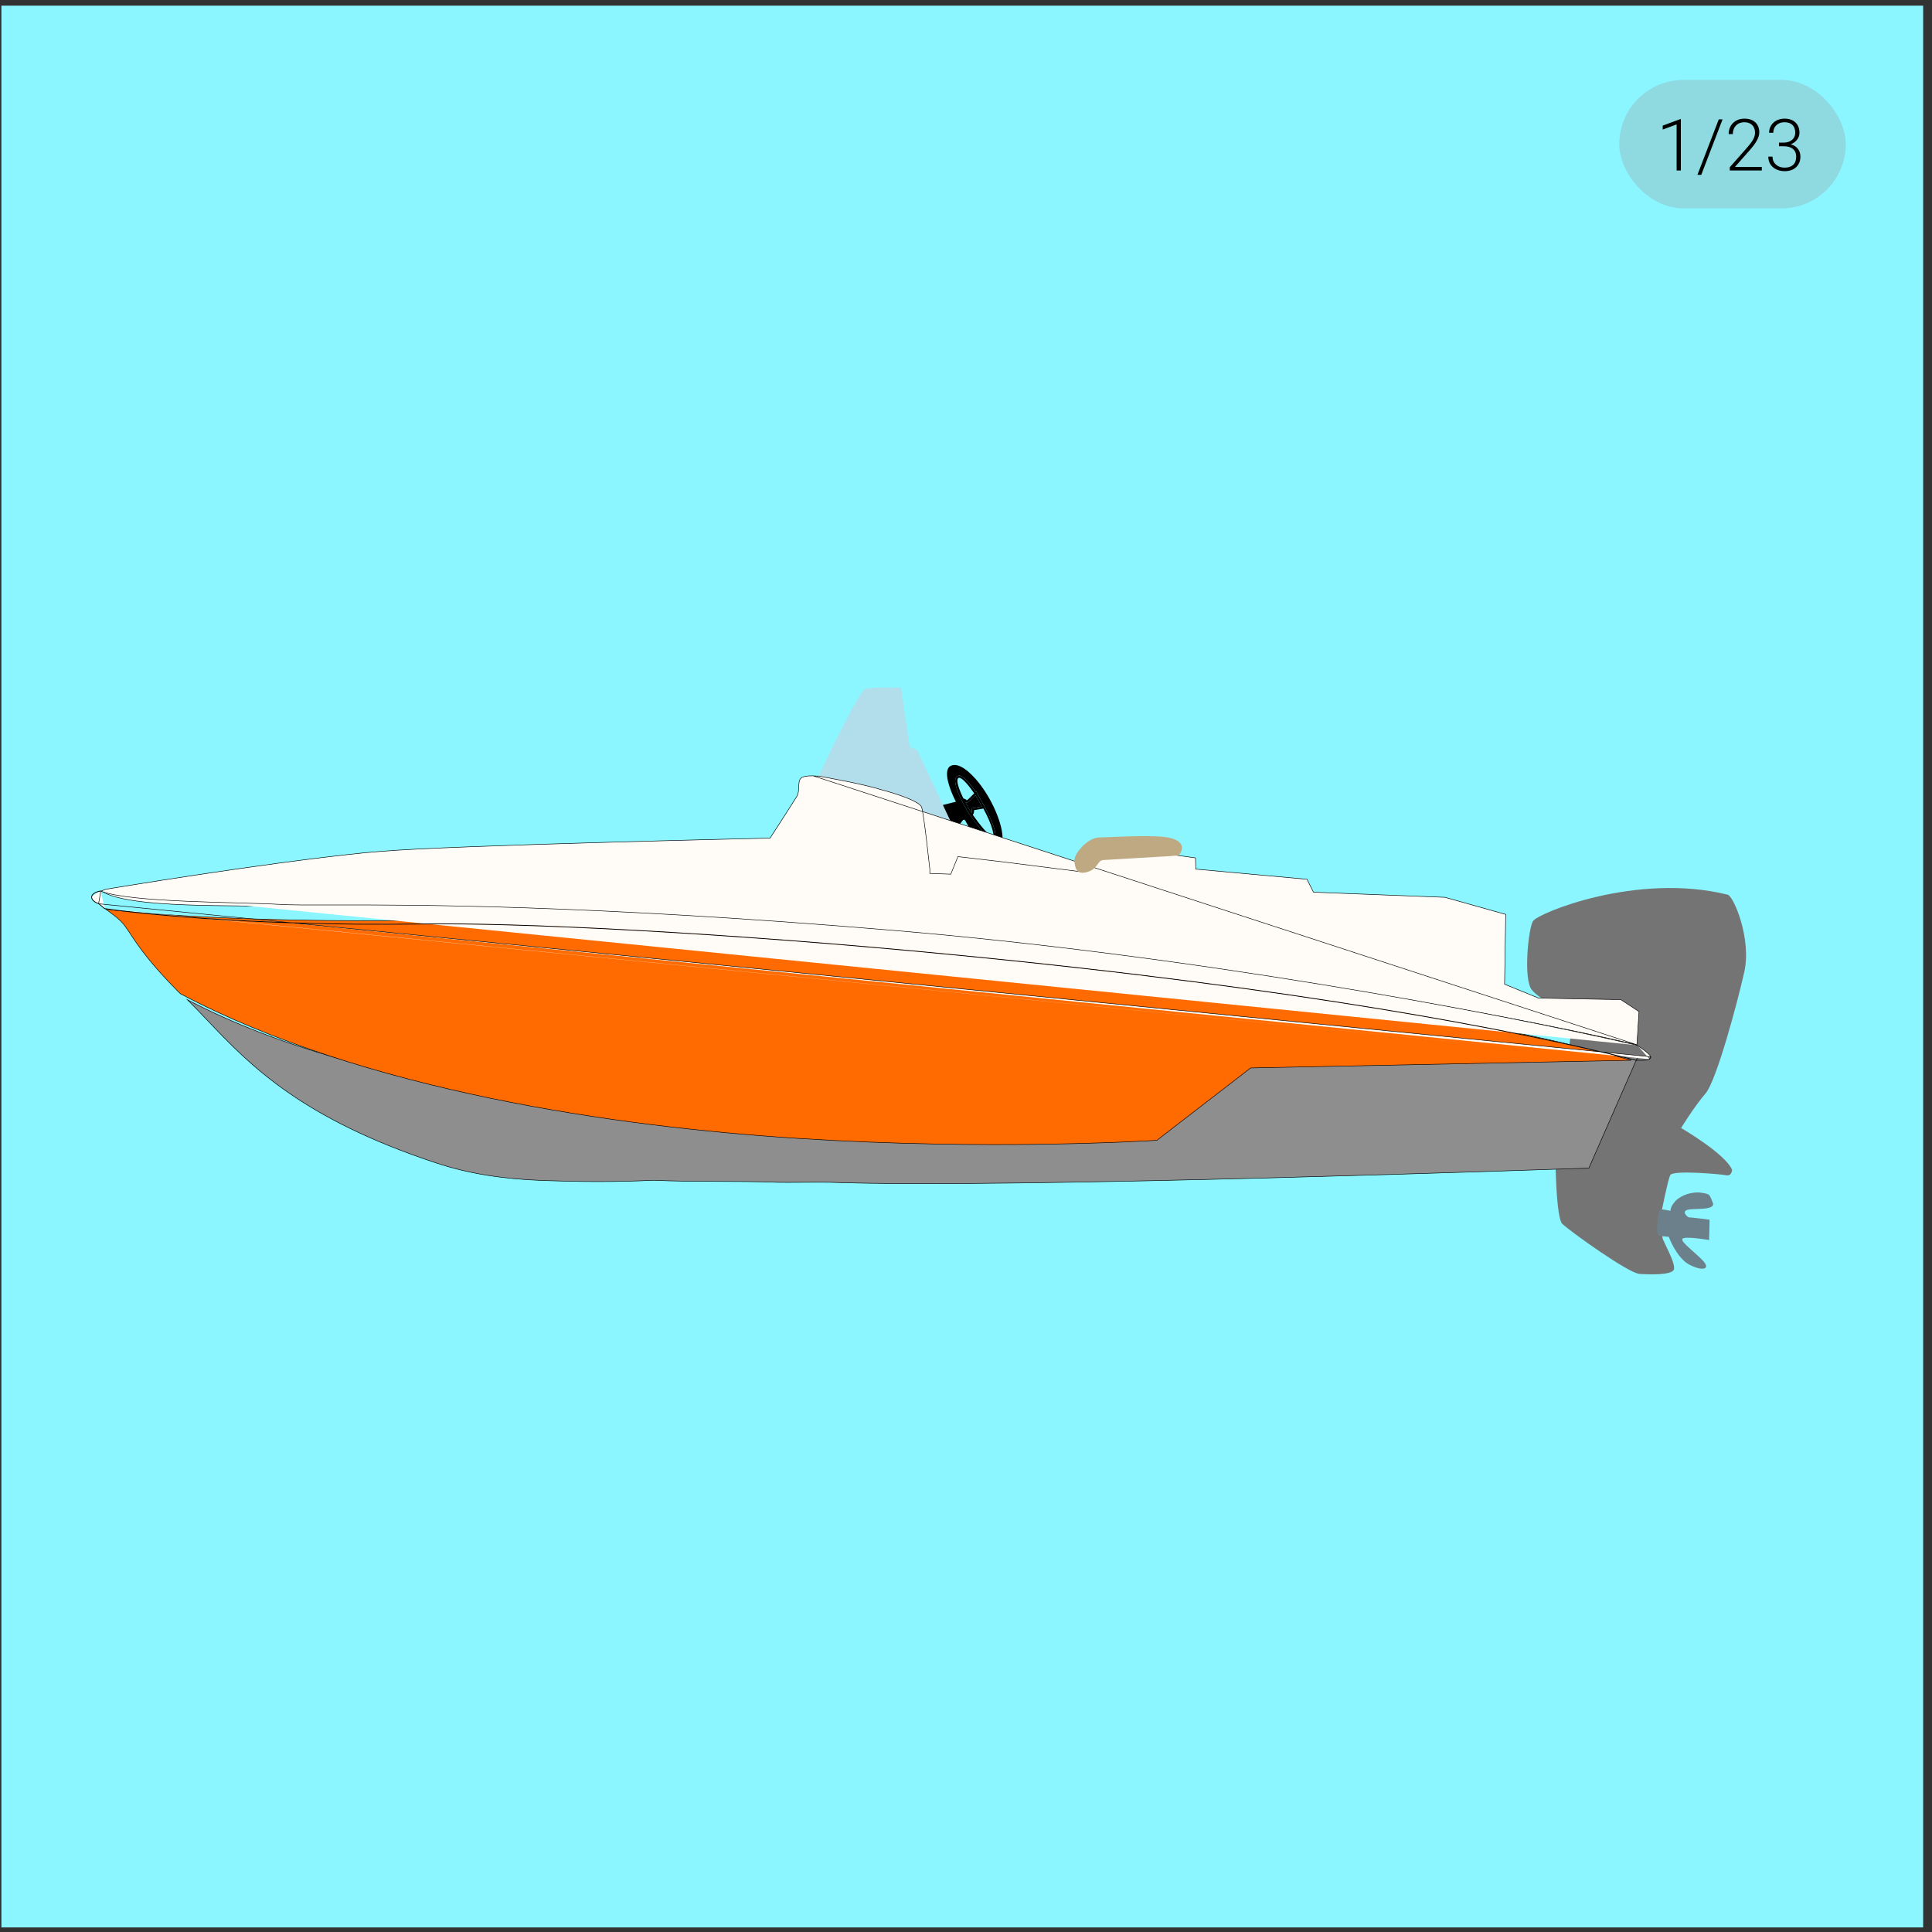 <svg width="376" height="376" viewBox="0 0 376 376" fill="none" xmlns="http://www.w3.org/2000/svg">
<rect x="0" y="0" width="376" height="376" fill="#333333" stroke="none"/>
<g clip-path="url(#clip0)">
<rect x="0.273" y="1.105" width="374.003" height="374.003" fill="#8BF6FF"/>
<path d="M298.328 179.277C297.441 180.808 296.432 190.556 298.113 192.64C299.795 194.724 305.174 197.105 305.982 197.18C306.789 197.255 302.674 219.554 302.674 219.554C302.674 219.554 302.498 236.719 304.063 238.194C305.624 239.672 316.925 247.8 319.095 247.927C321.266 248.056 325.165 248.161 325.738 247.138C326.302 246.114 323.591 241.408 323.552 240.928C323.457 239.769 323.18 236.545 323.351 235.841C323.518 235.136 324.573 229.731 325.054 228.701C325.534 227.668 334.907 228.516 335.975 228.724C337.045 228.932 337.094 227.671 337.094 227.671C335.802 224.545 327.17 219.525 327.17 219.525C327.17 219.525 329.833 215.208 331.921 212.814C334.005 210.419 338.023 195.573 339.47 189.154C340.912 182.734 337.407 174.411 336.226 174.119C318.504 169.732 299.224 177.747 298.328 179.277Z" fill="#747474"/>
<path d="M326.035 233.778C327.074 232.618 329.346 231.842 331.09 232.125C332.833 232.406 332.654 232.385 333.334 234.044C334.014 235.702 329.397 235.065 328.303 235.487C327.211 235.909 328.589 237.005 328.779 236.942C328.967 236.879 332.716 237.376 332.716 237.376L332.615 241.332C332.615 241.332 327.719 240.481 327.417 241.127C327.111 241.773 329.978 243.761 331.478 245.417C332.982 247.073 331.258 247.428 328.764 246.115C326.269 244.799 324.769 240.701 324.769 240.701C324.769 240.701 324.089 240.672 323.105 240.517C322.12 240.364 322.66 238.796 322.616 237.546C322.573 236.298 323.007 235.667 323.124 235.437C323.24 235.209 325.103 235.656 325.103 235.656C325.103 235.656 324.999 234.935 326.035 233.778Z" fill="#6C808C"/>
<path d="M240.855 205.583L318.704 205.734L309.224 227.331C304.753 227.457 196.897 231.372 161.629 230.097C159.848 230.033 152.941 230.15 151.55 230.1C142.495 229.773 135.552 230.073 127.164 229.697C119.68 230.068 112.625 229.997 105.754 229.748C97.732 229.458 91.156 228.388 85.05 226.382C58.512 217.663 48.487 207.118 40.43 198.643C39.156 197.303 37.954 196.039 36.742 194.843C36.653 194.751 36.567 194.663 36.472 194.571C72.201 213.286 121.128 215.969 156.33 218.238C161.981 218.604 167.502 219.469 172.739 219.658C202.984 220.752 222.115 220.368 222.373 220.351L223.799 219.3L240.855 205.583Z" fill="#8E8E8E" stroke="black" stroke-width="0.1" stroke-miterlimit="10"/>
<path d="M20.549 176.933C26.506 177.728 48.259 179.567 81.045 179.101C99.289 178.843 138.953 180.72 185.846 185.298C250.808 191.64 294.641 199.949 317.484 206.345L243.414 207.842L243.398 207.842L243.385 207.852L225.158 221.918C223.398 222.037 192.572 223.957 155.238 221.545C119.887 219.266 70.809 212.3 35.112 193.394L34.592 192.888C34.592 192.888 34.592 192.888 34.592 192.888C29.336 187.591 26.994 184.222 25.466 181.893L25.466 181.893C25.451 181.871 25.437 181.849 25.423 181.827C24.687 180.712 24.148 179.895 23.527 179.282C22.745 178.507 21.479 177.573 20.549 176.933Z" fill="#FF6B00" stroke="black" stroke-width="0.1"/>
<path d="M183.145 156.748L186.039 156.032L185.918 155.795C185.894 155.758 184.255 152.577 184.309 150.527C184.319 150.235 184.359 149.965 184.444 149.731C184.573 149.376 184.793 149.139 185.116 149.005C185.32 148.92 185.53 148.88 185.744 148.878C186.314 148.87 186.918 149.123 187.472 149.463C187.816 149.676 188.14 149.924 188.427 150.168C188.938 150.605 189.438 151.105 189.917 151.65C193.026 155.197 195.291 160.661 195.101 163.404C195.097 163.51 195.081 163.609 195.068 163.708C195.052 163.804 195.037 163.897 195.011 163.986C194.819 164.749 194.393 165.194 193.705 165.348C192.261 165.67 189.971 163.151 188.613 161.03C188.564 160.949 188.513 160.867 188.465 160.788C188.367 160.626 188.275 160.468 188.189 160.316C188.059 160.088 187.948 159.867 187.848 159.664L187.627 159.517C187.549 159.516 187.42 159.514 187.004 160.123C186.92 160.246 186.825 160.392 186.717 160.567C186.5 160.919 186.229 161.388 185.89 162.014L183.145 156.748ZM187.748 156.908C187.808 157.015 187.86 157.111 187.91 157.193C187.961 157.278 188 157.347 188.035 157.404C188.062 157.467 188.102 157.547 188.16 157.639C188.209 157.731 188.276 157.836 188.347 157.952C188.384 158.012 188.423 158.071 188.464 158.136C189.581 159.849 192.296 163.369 193.174 163.401C193.249 163.403 193.321 163.388 193.384 163.348C193.53 163.259 193.63 163.115 193.681 162.916C193.695 162.849 193.711 162.777 193.719 162.699C193.747 162.384 193.692 161.969 193.555 161.45C193.309 160.54 192.807 159.321 192.166 158.037C191.782 157.267 191.349 156.473 190.893 155.707L189.98 153.989L189.928 154.046L189.876 154.103C188.818 152.541 187.755 151.316 186.995 151.016C186.883 150.972 186.785 150.948 186.69 150.944C186.554 150.94 186.428 150.971 186.319 151.037C186.275 151.065 186.234 151.095 186.201 151.129C186.015 151.298 185.929 151.554 185.909 151.869C185.824 153.248 187.095 155.733 187.748 156.908Z" fill="black"/>
<path d="M168.391 134.091C169.59 133.689 173.702 133.803 174.935 133.847C175.114 133.854 175.256 133.86 175.359 133.863L177.051 145.389L177.763 145.666L178.472 145.943L186.098 162.182L186.425 166.724L185.039 170.155L180.683 170.112C180.478 167.421 179.293 157.768 179.264 157.715C178.416 156.121 172.876 154.436 171.822 154.163C171.786 154.153 171.756 154.144 171.733 154.139C171.624 154.104 171.51 154.069 171.393 154.034C171.105 153.947 170.794 153.859 170.468 153.77C170.339 153.735 170.207 153.7 170.072 153.665C169.64 153.552 169.186 153.439 168.716 153.328C168.605 153.302 168.495 153.276 168.382 153.25C168.168 153.2 167.952 153.15 167.734 153.101C164.303 152.327 160.343 151.54 159.215 151.344C162.249 144.683 167.39 134.436 168.391 134.091Z" fill="#B2DDEA"/>
<path d="M189.828 154.766C189.987 155.001 190.14 155.241 190.294 155.487L191.082 156.976L189.055 157.326L189.111 157.545C189.112 157.55 189.143 157.693 189.135 157.871C189.13 157.977 189.108 158.096 189.057 158.202C188.788 157.791 188.577 157.443 188.472 157.211C188.279 156.883 188.082 156.527 187.889 156.162C187.92 156.188 187.954 156.213 187.995 156.222C188.008 156.225 188.022 156.229 188.045 156.23C188.188 156.241 188.558 156.121 189.828 154.766Z" fill="black"/>
<path d="M187.747 156.908C187.092 155.734 185.825 153.246 185.904 151.868C185.924 151.557 186.012 151.3 186.193 151.13C186.229 151.096 186.269 151.065 186.314 151.038C186.422 150.972 186.544 150.94 186.684 150.945C186.779 150.948 186.881 150.973 186.989 151.016C187.749 151.318 188.811 152.544 189.869 154.104L189.922 154.048L189.973 153.991L190.886 155.709C191.338 156.474 191.777 157.269 192.157 158.039C192.802 159.322 193.306 160.541 193.55 161.451C193.684 161.972 193.742 162.386 193.713 162.701C193.707 162.778 193.694 162.852 193.676 162.918C193.625 163.117 193.529 163.261 193.377 163.35C193.319 163.389 193.244 163.405 193.169 163.403C192.29 163.371 189.575 159.85 188.459 158.137C188.418 158.073 188.378 158.013 188.342 157.954C188.273 157.838 188.208 157.734 188.154 157.64C188.098 157.548 188.057 157.469 188.031 157.405C187.997 157.349 187.956 157.28 187.908 157.195C187.86 157.112 187.808 157.015 187.747 156.908ZM191.382 157.356L189.561 157.669C189.584 157.908 189.565 158.29 189.323 158.584C190.527 160.329 192.558 162.82 193.258 162.975C193.318 162.925 193.469 162.663 193.176 161.56C192.863 160.373 192.187 158.855 191.382 157.356ZM189.838 154.766C188.562 156.12 188.192 156.241 188.048 156.231C188.024 156.23 188.012 156.225 187.998 156.222C187.957 156.211 187.923 156.188 187.892 156.162C188.086 156.527 188.284 156.882 188.475 157.211C188.58 157.444 188.791 157.792 189.061 158.202C189.109 158.095 189.133 157.976 189.138 157.87C189.146 157.694 189.115 157.549 189.113 157.546L189.059 157.328L191.085 156.978L190.294 155.489C190.141 155.242 189.987 155.002 189.838 154.766ZM187.505 155.411C187.735 155.446 188.008 155.542 188.146 155.766C188.413 155.593 189.035 154.996 189.593 154.408C188.41 152.672 187.267 151.388 186.673 151.366C186.621 151.364 186.572 151.374 186.539 151.397C185.961 151.75 186.619 153.607 187.505 155.411Z" fill="black"/>
<path d="M318.571 203.332L318.979 196.876L315.44 194.546L299.441 194.249L299.432 194.249L299.423 194.245L299.387 194.23L292.846 191.555L292.815 191.542L292.815 191.508L293.034 177.954L281.222 174.633L255.651 173.637L255.622 173.636L255.608 173.609L254.362 171.124L232.763 169.147L232.719 169.143L232.718 169.098L232.658 166.955L228.209 166.343L228.086 166.326L228.186 166.253L228.606 165.946C228.607 165.945 228.608 165.945 228.609 165.944C228.64 165.919 228.782 165.808 228.927 165.635C229.087 165.442 229.242 165.181 229.246 164.894C229.247 164.563 229.048 164.23 228.62 163.907L228.62 163.907C228.47 163.793 228.16 163.656 227.544 163.537C226.928 163.417 226.013 163.315 224.655 163.266C222.178 163.177 219.151 163.289 216.92 163.371L216.866 163.373C216.722 163.379 216.581 163.384 216.445 163.389C215.541 163.423 214.823 163.45 214.38 163.447C213.631 163.442 212.827 163.707 212.089 164.099C211.351 164.491 210.683 165.009 210.209 165.506L210.173 165.472L210.209 165.506C209.916 165.812 209.692 166.117 209.543 166.399C209.394 166.682 209.324 166.938 209.335 167.146C209.378 167.852 209.453 168.282 209.636 168.565C209.816 168.843 210.106 168.986 210.609 169.098L210.655 169.109L210.647 169.155L210.566 169.63L210.558 169.677L210.51 169.671L195.598 167.782L195.598 167.782L186.428 166.709L185.053 170.095L185.04 170.127L185.005 170.126L181.008 169.982L180.959 169.98L180.959 169.931L180.963 169.215C180.959 169.185 180.944 169.042 180.918 168.806C180.825 167.95 180.6 165.884 180.341 163.709C180.172 162.298 179.988 160.84 179.816 159.636C179.644 158.429 179.483 157.482 179.361 157.088C179.317 156.945 179.199 156.791 179.014 156.628C178.829 156.466 178.583 156.299 178.29 156.132C177.705 155.797 176.937 155.46 176.116 155.146C174.474 154.517 172.626 153.979 171.61 153.719L171.607 153.718L171.607 153.718C168.062 152.59 160.651 151.276 159.179 151.021L159.171 151.037L159.156 151.07L159.119 151.065L158.967 151.046L158.965 151.046V151.045L158.964 151.045C158.954 151.044 158.884 151.036 158.769 151.025C158.644 151.014 158.469 151.001 158.265 150.994M318.571 203.332L158.265 150.994M318.571 203.332C290.047 196.677 231.499 186.537 174.357 181.719C114.493 176.672 80.406 176.626 64.394 176.604C59.989 176.598 56.952 176.594 55.122 176.488C52.998 176.366 50.043 176.336 46.726 176.304L46.684 176.304C43.377 176.271 39.711 176.236 36.146 176.101C32.566 175.966 29.09 175.731 26.182 175.3C23.341 174.88 21.051 174.273 19.738 173.395C19.869 173.358 20.005 173.298 20.143 173.237C20.19 173.217 20.237 173.196 20.284 173.177C20.516 173.078 20.762 172.992 21.034 172.997L21.034 172.998L21.043 172.997L21.034 172.947C21.043 172.997 21.043 172.997 21.043 172.997L21.044 172.996L21.048 172.996L21.064 172.993L21.127 172.983L21.374 172.941C21.592 172.905 21.915 172.852 22.332 172.783C23.168 172.645 24.384 172.446 25.909 172.201C28.957 171.709 33.238 171.032 38.165 170.289C48.019 168.801 60.457 167.047 70.797 165.979C71.683 165.888 72.516 165.823 73.288 165.763C73.668 165.734 74.033 165.705 74.383 165.675L74.378 165.626L74.383 165.675C88.039 164.505 149.115 163.13 149.736 163.116L149.844 163.114L149.87 163.113L149.884 163.092L149.948 162.997L149.949 162.997C150.14 162.705 154.601 155.798 155.125 154.911L155.125 154.911C155.257 154.687 155.327 154.424 155.369 154.14C155.41 153.859 155.423 153.554 155.436 153.244L155.436 153.235C155.451 152.869 155.466 152.503 155.53 152.183C155.594 151.863 155.705 151.598 155.904 151.428C156.089 151.272 156.389 151.153 156.791 151.077C157.191 151.003 157.689 150.973 158.265 150.994M318.571 203.332L158.265 150.994" fill="#FFFCF8" stroke="black" stroke-width="0.1"/>
<path d="M20.346 176.855C19.513 176.138 19.216 175.903 19.187 175.888M20.346 176.855C24.069 177.399 46.852 180.344 82.157 179.843C100.418 179.584 139.845 181.373 186.752 185.952C253.586 192.476 294.682 200.517 317.393 206.114M20.346 176.855L20.378 176.818C20.375 176.814 20.371 176.811 20.367 176.808M20.346 176.855L20.353 176.806C20.358 176.807 20.363 176.807 20.367 176.808M19.187 175.888L321.288 205.664C321.309 205.768 321.269 205.842 321.165 205.97C321.121 206.026 321.086 206.08 321.056 206.138M19.187 175.888C18.272 175.585 17.728 175.022 17.82 174.483M19.187 175.888L19.615 173.371M317.393 206.114L318.388 206.36M317.393 206.114L317.405 206.065L318.394 206.31M317.393 206.114L317.405 206.065C294.691 200.468 253.593 192.426 186.756 185.902C139.849 181.323 100.42 179.534 82.156 179.793C46.899 180.294 24.132 177.357 20.367 176.808M318.388 206.36C320.287 206.402 320.966 206.238 321.056 206.138M318.388 206.36L318.4 206.311L318.394 206.31M318.388 206.36L318.389 206.31C318.391 206.31 318.392 206.31 318.394 206.31M321.056 206.138L321.018 206.105C321.018 206.105 321.017 206.107 321.015 206.108M321.056 206.138L321.012 206.115C321.013 206.112 321.014 206.11 321.015 206.108M321.015 206.108C321.046 206.05 321.081 205.995 321.126 205.939L321.126 205.938C321.178 205.874 321.21 205.829 321.227 205.788C321.244 205.75 321.247 205.716 321.239 205.674L321.238 205.672C321.226 205.591 321.169 205.483 321.057 205.347C320.947 205.212 320.787 205.055 320.578 204.873C320.159 204.51 319.545 204.057 318.735 203.507M321.015 206.108C321.009 206.113 320.996 206.122 320.973 206.132C320.945 206.145 320.907 206.159 320.855 206.173C320.753 206.2 320.603 206.229 320.395 206.253C319.98 206.3 319.34 206.331 318.394 206.31M318.735 203.507L318.582 203.44L318.551 203.426L318.551 203.413M318.735 203.507C318.734 203.506 318.733 203.505 318.731 203.504L318.759 203.463L318.74 203.509L318.735 203.507ZM20.367 176.808C19.957 176.455 19.678 176.219 19.497 176.07C19.406 175.995 19.34 175.941 19.294 175.905C19.272 175.888 19.254 175.874 19.241 175.864C19.229 175.856 19.218 175.848 19.21 175.844L19.21 175.843L19.203 175.841C18.751 175.691 18.394 175.478 18.162 175.239C17.93 175.001 17.827 174.74 17.869 174.492L17.869 174.492C17.938 174.093 18.43 173.621 19.61 173.423M19.61 173.423C21.073 173.992 23.467 174.408 26.364 174.719C29.271 175.032 32.689 175.24 36.189 175.393C39.573 175.54 43.033 175.635 46.184 175.722C49.555 175.815 52.572 175.898 54.767 176.025C56.613 176.131 59.676 176.126 64.122 176.118C80.14 176.09 114.115 176.029 173.868 181.068C231.014 185.886 289.935 196.755 318.551 203.413M19.61 173.423C19.614 173.422 19.619 173.421 19.623 173.42L19.615 173.371M19.61 173.423C19.605 173.421 19.601 173.419 19.597 173.418L19.615 173.371M318.551 203.413L318.552 203.392L318.553 203.372L318.603 203.374L318.598 203.394L318.594 203.413L318.592 203.423C318.591 203.423 318.59 203.423 318.59 203.422C318.577 203.419 318.564 203.416 318.551 203.413ZM19.615 173.371C18.421 173.569 17.894 174.049 17.82 174.483M17.82 174.483L17.82 174.483L17.82 174.483Z" fill="#FFFCF8" stroke="black" stroke-width="0.1"/>
<path d="M229.389 166.488C229.389 166.488 231.651 164.042 227.71 163.073C224.823 162.363 216.248 162.952 213.935 162.988C211.621 163.025 208.928 166.195 209.104 167.672C209.255 168.933 209.459 170.314 211.608 169.703C213.758 169.092 213.493 167.474 214.698 167.38C215.904 167.286 228.365 166.609 229.389 166.488Z" fill="#BFA983"/>
<rect x="315.137" y="15.554" width="44.075" height="25" rx="12.5" fill="#969696" fill-opacity="0.3"/>
<path d="M327.12 33.18H326.299V24.211L323.592 25.216V24.45L326.983 23.192H327.12V33.18ZM331.091 34.034H330.346L334.502 23.227H335.241L331.091 34.034ZM342.876 33.18H336.642V32.551L340.053 28.682C340.618 28.03 341.01 27.492 341.229 27.068C341.448 26.645 341.557 26.232 341.557 25.831C341.557 25.202 341.373 24.705 341.003 24.341C340.634 23.972 340.126 23.787 339.479 23.787C338.809 23.787 338.267 24.001 337.852 24.43C337.442 24.858 337.237 25.414 337.237 26.098H336.423C336.423 25.537 336.549 25.027 336.799 24.566C337.055 24.106 337.415 23.746 337.879 23.486C338.349 23.222 338.882 23.09 339.479 23.09C340.39 23.09 341.101 23.329 341.612 23.808C342.127 24.286 342.384 24.938 342.384 25.763C342.384 26.227 342.238 26.736 341.947 27.287C341.66 27.838 341.152 28.527 340.422 29.352L337.647 32.489H342.876V33.18ZM346.226 27.759H347.074C347.543 27.759 347.953 27.677 348.304 27.513C348.655 27.344 348.922 27.116 349.104 26.829C349.291 26.537 349.384 26.203 349.384 25.824C349.384 25.186 349.204 24.687 348.844 24.327C348.484 23.967 347.967 23.787 347.292 23.787C346.654 23.787 346.13 23.976 345.72 24.355C345.315 24.728 345.112 25.223 345.112 25.838H344.292C344.292 25.323 344.421 24.854 344.681 24.43C344.941 24.001 345.301 23.671 345.761 23.439C346.222 23.206 346.732 23.09 347.292 23.09C348.195 23.09 348.906 23.336 349.425 23.828C349.945 24.32 350.205 24.995 350.205 25.852C350.205 26.33 350.052 26.772 349.747 27.178C349.446 27.579 349.031 27.88 348.502 28.08C349.122 28.253 349.592 28.552 349.911 28.976C350.23 29.395 350.389 29.896 350.389 30.48C350.389 31.332 350.111 32.018 349.555 32.537C348.999 33.057 348.256 33.316 347.327 33.316C346.734 33.316 346.19 33.198 345.693 32.961C345.201 32.724 344.818 32.394 344.544 31.97C344.276 31.541 344.141 31.045 344.141 30.48H344.961C344.961 31.113 345.182 31.63 345.625 32.031C346.067 32.428 346.634 32.626 347.327 32.626C348.033 32.626 348.582 32.446 348.974 32.086C349.371 31.721 349.569 31.195 349.569 30.507C349.569 29.841 349.355 29.333 348.926 28.982C348.502 28.631 347.876 28.456 347.046 28.456H346.226V27.759Z" fill="black"/>
</g>
<defs>
<clipPath id="clip0">
<rect width="375" height="375" fill="white" transform="translate(0.137 0.554)"/>
</clipPath>
</defs>
</svg>

